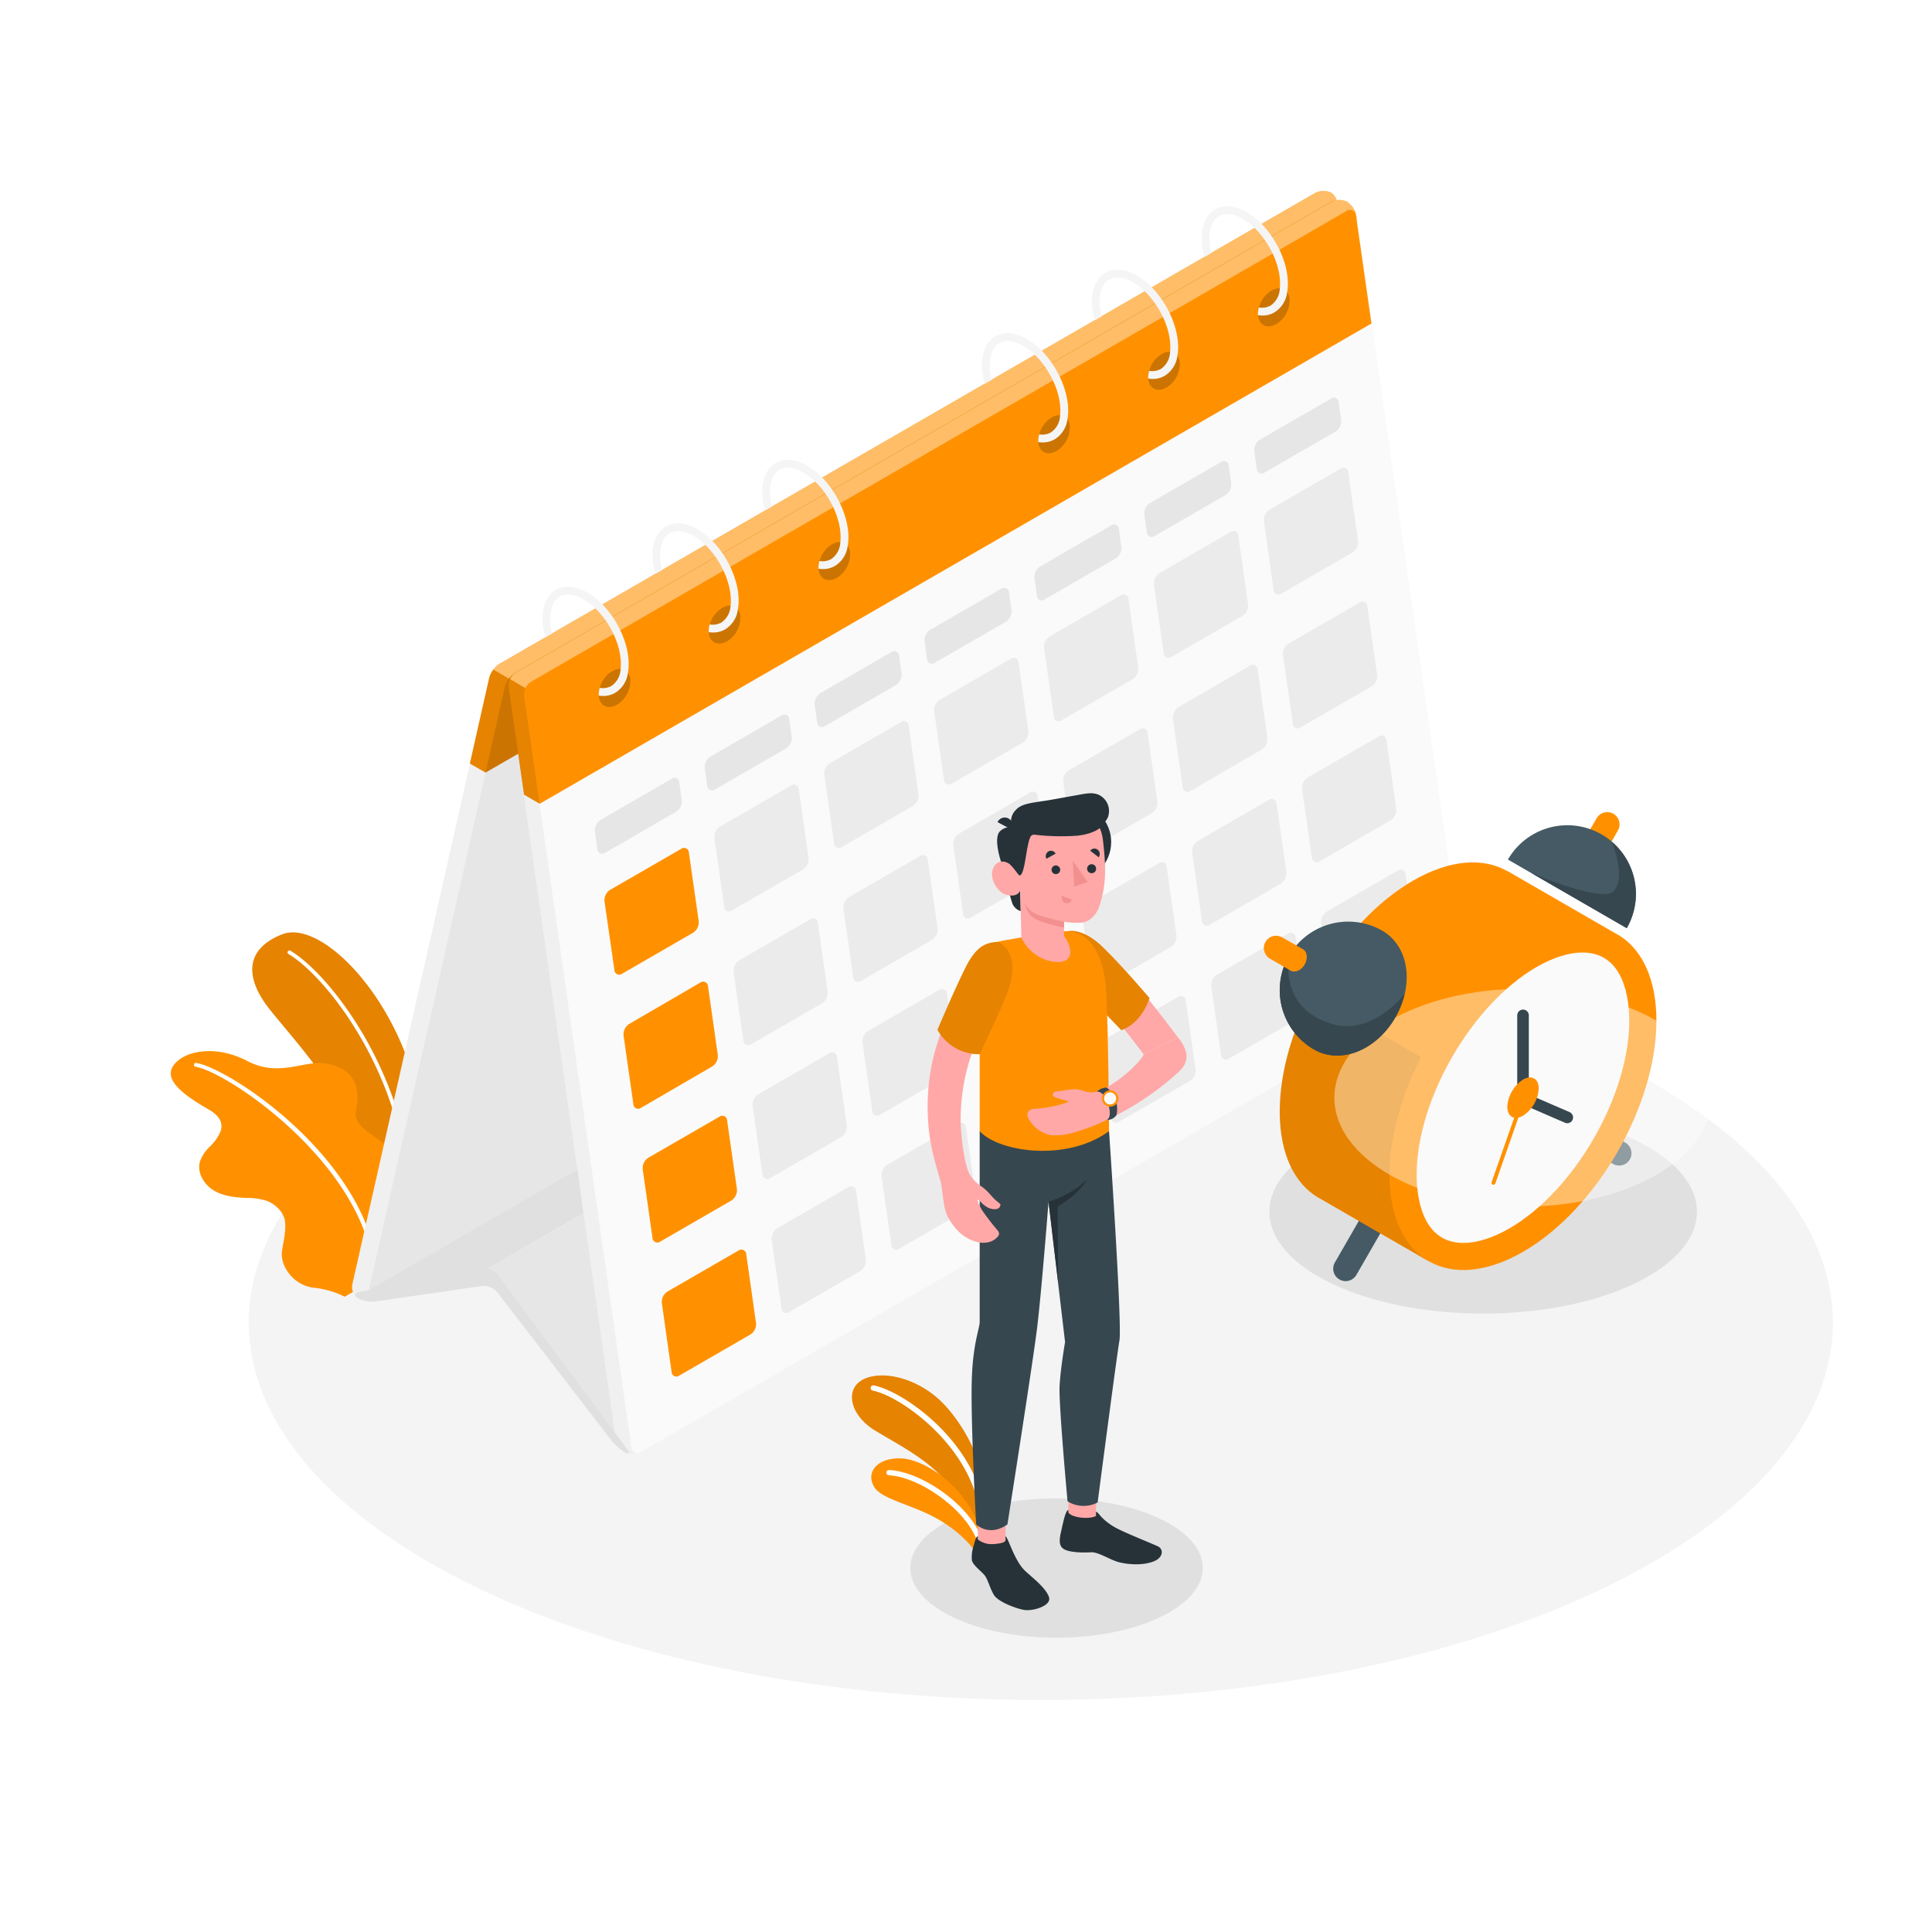 <svg class="animated" id="freepik_stories-calendar" xmlns="http://www.w3.org/2000/svg" viewBox="0 0 500 500" version="1.1" xmlns:xlink="http://www.w3.org/1999/xlink" xmlns:svgjs="http://svgjs.com/svgjs"><style>svg#freepik_stories-calendar:not(.animated) .animable {opacity: 0;}svg#freepik_stories-calendar.animated #freepik--Calendar--inject-2 {animation: 3s Infinite  linear shake;animation-delay: 0s;}            @keyframes shake {                10%, 90% {                    transform: translate3d(-1px, 0, 0);                  }                  20%, 80% {                    transform: translate3d(2px, 0, 0);                  }                  30%, 50%, 70% {                    transform: translate3d(-4px, 0, 0);                  }                  40%, 60% {                    transform: translate3d(4px, 0, 0);                  }            }        </style><g id="freepik--Floor--inject-2" class="animable" style="transform-origin: 269.36px 342.242px;"><g id="freepik--SUELO--inject-2"><path d="M124.4,411.34c80.06,38.15,209.86,38.15,289.92,0s80.05-100,0-138.18-209.86-38.16-289.92,0S44.35,373.18,124.4,411.34Z" style="fill: rgb(235, 235, 235); opacity: 0.5; transform-origin: 269.36px 342.242px;" class="animable" id="elrkhmwfwz0w"></path></g></g><g id="freepik--Shadows--inject-2" class="animable" style="transform-origin: 337.367px 355.524px;"><ellipse id="freepik--Shadow--inject-2" cx="383.84" cy="313.58" rx="55.32" ry="26.37" style="fill: rgb(224, 224, 224); transform-origin: 383.84px 313.58px;" class="animable"></ellipse><path id="freepik--shadow--inject-2" d="M300.18,418.55c-14.78,7.05-38.74,7.05-53.52,0s-14.78-18.46,0-25.51,38.74-7,53.52,0S315,411.51,300.18,418.55Z" style="fill: rgb(224, 224, 224); transform-origin: 273.427px 405.804px;" class="animable"></path></g><g id="freepik--Plants--inject-2" class="animable" style="transform-origin: 149.571px 322.502px;"><g id="freepik--plants--inject-2" class="animable" style="transform-origin: 149.571px 322.502px;"><path d="M101.4,328.59l8.13-4.69s4.29-19.13-2.1-43.43S82.61,238,73,241.81s-9.36,11-4.06,18.29c4.4,6,18.67,20.6,25.53,37.42A92.57,92.57,0,0,1,101.4,328.59Z" style="fill: #FF9101; transform-origin: 88.113px 284.947px;" id="elys4cnwlts9s" class="animable"></path><g id="elpymaos725k"><path d="M101.4,328.59l8.13-4.69s4.29-19.13-2.1-43.43S82.61,238,73,241.81s-9.36,11-4.06,18.29c4.4,6,18.67,20.6,25.53,37.42A92.57,92.57,0,0,1,101.4,328.59Z" style="opacity: 0.1; transform-origin: 88.113px 284.947px;" class="animable" id="elquclvqqgfr"></path></g><path d="M105.73,326.59h-.07a.5.5,0,0,1-.42-.56c5.55-40-19.24-72.34-30.52-79.09a.5.5,0,1,1,.51-.85c11.45,6.84,36.62,39.61,31,80.08A.51.51,0,0,1,105.73,326.59Z" style="fill: rgb(255, 255, 255); transform-origin: 90.728px 286.286px;" id="elbfjl6top7ow" class="animable"></path><path d="M101.4,328.59l-12.18,7a23.22,23.22,0,0,0-8.13-2.34c-5.18-.65-8.63-5.65-8.12-9.38.34-2.52,1.15-5.39.76-7.94-.34-2.28-2.55-4.33-4.61-5.13a17,17,0,0,0-5.42-.77c-2.93-.14-6-.47-8.47-2s-4.29-4.59-3.49-7.42a10,10,0,0,1,2.55-3.85A12.26,12.26,0,0,0,57,293c1.08-2.82-.83-4.62-3.1-5.93-8-4.6-11.6-8.23-8.72-11.71s10.79-5,18.9-.74,14.84-.31,20.19.59c8.38,1.4,8.87,7.32,7.83,12.46S101.43,295,104,301.17C105.93,305.65,107.51,320.37,101.4,328.59Z" style="fill: #FF9101; transform-origin: 74.962px 303.809px;" id="elervhr9awqr7" class="animable"></path><path d="M97.34,331.43a.5.5,0,0,1-.5-.48c-1-28.55-37.59-53.45-46.22-54.88a.5.5,0,0,1-.42-.57.51.51,0,0,1,.58-.41c9.09,1.5,46.05,26.21,47.06,55.82a.5.5,0,0,1-.48.52Z" style="fill: rgb(255, 255, 255); transform-origin: 74.017px 303.257px;" id="ellk8e61kg909" class="animable"></path><path d="M254.26,383c-.4-5-4.26-13.54-10-19.62s-14.86-9-20.5-6.56c-5.25,2.28-4.09,9.32,2.84,13.49s17.25,9.27,20.79,17.16l6.84,9.47Z" style="fill: #FF9101; transform-origin: 237.375px 376.449px;" id="el0c727sto7wa" class="animable"></path><g id="eldds46pa1i8"><path d="M254.26,383c-.4-5-4.26-13.54-10-19.62s-14.86-9-20.5-6.56c-5.25,2.28-4.09,9.32,2.84,13.49s17.25,9.27,20.79,17.16l6.84,9.47Z" style="opacity: 0.1; transform-origin: 237.375px 376.449px;" class="animable" id="elw1tjahz01p"></path></g><path d="M254.26,392.16h.1a.68.68,0,0,0,.58-.77c-2.49-18.53-21.32-31.42-28.81-32.84a.68.68,0,0,0-.8.54.68.68,0,0,0,.54.8c7,1.33,25.34,14.08,27.71,31.68A.69.69,0,0,0,254.26,392.16Z" style="fill: rgb(255, 255, 255); transform-origin: 240.132px 375.349px;" id="ell2mtvggkm9" class="animable"></path><path d="M253.52,403.7c-1-2.75-4.84-7.12-10.71-10.5-6.49-3.75-14.42-5.08-16.48-8.23-2.47-3.8.57-7.81,6.94-7.54s18.18,8,21,20.83Z" style="fill: #FF9101; transform-origin: 239.872px 390.559px;" id="elis4ldkmen" class="animable"></path><path d="M254,401h.13a.68.68,0,0,0,.54-.81c-1.89-9.5-15.66-19.34-24.56-19.75a.72.72,0,0,0-.72.65.7.7,0,0,0,.66.72c8.26.38,21.53,9.85,23.28,18.65A.68.68,0,0,0,254,401Z" style="fill: rgb(255, 255, 255); transform-origin: 242.037px 390.72px;" id="elx2y4fsltci" class="animable"></path></g></g><g id="freepik--Calendar--inject-2" class="animable animator-active" style="transform-origin: 234.903px 212.859px;"><g id="freepik--calendar--inject-2" class="animable" style="transform-origin: 234.903px 212.859px;"><path d="M92.66,336a3.5,3.5,0,0,1-1.48-3.61l35.46-156.94a6.51,6.51,0,0,1,2.71-3.69l211-121.8a4.64,4.64,0,0,1,4.2-.07A3.5,3.5,0,0,1,346,53.48L310.53,210.42a6.49,6.49,0,0,1-2.72,3.69L96.86,335.91A4.64,4.64,0,0,1,92.66,336Z" style="fill: rgb(240, 240, 240); transform-origin: 218.59px 192.94px;" id="el06ig7g9drz84" class="animable"></path><path d="M130.7,177.77l-35.46,157c-.3,1.34.42,1.88,1.62,1.19l211-121.8a6.49,6.49,0,0,0,2.72-3.69L346,53.48c.3-1.35-.42-1.88-1.62-1.19l-211,121.8A6.52,6.52,0,0,0,130.7,177.77Z" style="fill: rgb(230, 230, 230); transform-origin: 220.62px 194.124px;" id="ello0g1y2dxvh" class="animable"></path><path d="M348.57,52.21a4.64,4.64,0,0,0-4.2.08l-211,121.8a4,4,0,0,0-1.81,3.72L159.33,372.2a5.63,5.63,0,0,0,2.39,3.65,4.59,4.59,0,0,0,4.19-.08L376.87,254a4,4,0,0,0,1.81-3.73L351,55.86A5.62,5.62,0,0,0,348.57,52.21Z" style="fill: rgb(240, 240, 240); transform-origin: 255.12px 214.032px;" id="eln15k1jaabyk" class="animable"></path><path d="M135.66,180.16l27.73,194.39a1.57,1.57,0,0,0,2.52,1.22L376.87,254a4,4,0,0,0,1.81-3.73L351,55.86a1.57,1.57,0,0,0-2.52-1.23L137.48,176.43A4,4,0,0,0,135.66,180.16Z" style="fill: rgb(250, 250, 250); transform-origin: 257.17px 215.2px;" id="elm6d9bql37p" class="animable"></path><path d="M95.43,333.89l54-31.19L151,314l-24.76,14.3s-6.6,2.34-9.22,3S95.43,333.89,95.43,333.89Z" style="fill: rgb(224, 224, 224); transform-origin: 123.215px 318.295px;" id="elt97g36w8stc" class="animable"></path><polygon points="151.03 314.01 159.13 370.81 126.27 328.31 151.03 314.01" style="fill: rgb(230, 230, 230); transform-origin: 142.7px 342.41px;" id="elr0to45fdq19" class="animable"></polygon><path d="M158.16,372.7l-29.45-38.25a4.72,4.72,0,0,0-4-1.63l-27.54,4a8.11,8.11,0,0,1-4.51-.82c-1.12-.64-.93-1.38.42-1.64l31.65-6.09a4.35,4.35,0,0,1,4,1.53L162.26,375c.82,1.11.58,1.48-.54.83A14.53,14.53,0,0,1,158.16,372.7Z" style="fill: rgb(224, 224, 224); transform-origin: 127.338px 352.186px;" id="el886wzhijrqs" class="animable"></path><path d="M346.05,52.71a3.43,3.43,0,0,0-1.54-2.84,4.68,4.68,0,0,0-4.2.08l-211,121.8a5.94,5.94,0,0,0-1.65,1.54,6.1,6.1,0,0,0-1.07,2.15l-5,22.17,4.06,2.33L341,75.64l5-22.16a3.6,3.6,0,0,0,.06-.77Z" style="fill: #FF9101; transform-origin: 233.826px 124.676px;" id="elj0pj5nu84ai" class="animable"></path><g id="elquz2nm1m1x"><path d="M346,53.48c.3-1.35-.42-1.88-1.62-1.19l-211,121.8a6.52,6.52,0,0,0-2.71,3.68l-5,22.17L341,75.64Z" style="opacity: 0.2; transform-origin: 235.869px 125.964px;" class="animable" id="eleugav6aq45i"></path></g><g id="elwqwu0ft3648"><path d="M131.76,175.63a5.86,5.86,0,0,0-1.06,2.14l-5,22.17-4.06-2.34,5-22.17a6.1,6.1,0,0,1,1.07-2.15Z" style="opacity: 0.1; transform-origin: 126.7px 186.61px;" class="animable" id="elm7sy44p68y8"></path></g><g id="elgt5w0d1np4g"><path d="M346.05,52.7c-.1-.75-.75-1-1.68-.41l-211,121.79a5.71,5.71,0,0,0-1.65,1.55l-4.06-2.35a5.94,5.94,0,0,1,1.65-1.54l211-121.8a4.68,4.68,0,0,1,4.2-.08A3.43,3.43,0,0,1,346.05,52.7Z" style="fill: rgb(255, 255, 255); opacity: 0.4; transform-origin: 236.855px 112.516px;" class="animable" id="elvhx9x8r53dg"></path></g><path d="M351.21,57.72h0L351,55.86a2.61,2.61,0,0,0-.06-.27.25.25,0,0,0,0-.08h0a5.67,5.67,0,0,0-2.31-3.3,4.64,4.64,0,0,0-4.2.08l-211,121.8a3.75,3.75,0,0,0-1.45,1.66h0a3.76,3.76,0,0,0-.36,2.06l4,27.85,4.06,2.35L354.93,83.72Z" style="fill: #FF9101; transform-origin: 243.264px 129.878px;" id="el9xdpyprrdlc" class="animable"></path><g id="el3ue8q9voktf"><path d="M139.64,208l-4.06-2.35-4-27.85a3.76,3.76,0,0,1,.36-2.06l4.07,2.34a3.69,3.69,0,0,0-.37,2.06Z" style="opacity: 0.1; transform-origin: 135.599px 191.87px;" class="animable" id="elygwj7gla26"></path></g><g id="elf1i3z1py1so"><path d="M350.88,55.51a1.54,1.54,0,0,0-2.44-.88l-211,121.8a3.69,3.69,0,0,0-1.45,1.66L132,175.75a3.83,3.83,0,0,1,1.45-1.67l211-121.79a4.64,4.64,0,0,1,4.2-.08A5.63,5.63,0,0,1,350.88,55.51Z" style="fill: rgb(255, 255, 255); opacity: 0.4; transform-origin: 241.44px 114.918px;" class="animable" id="elr3w6vi8dwp"></path></g><path d="M195.65,342.34l-2.52-17.71a1.26,1.26,0,0,0-2-1l-18.39,10.62a3.18,3.18,0,0,0-1.45,3L173.8,355a1.25,1.25,0,0,0,2,1l18.39-10.62A3.17,3.17,0,0,0,195.65,342.34Z" style="fill: #FF9101; transform-origin: 183.472px 339.82px;" id="elvyj8om1nbg" class="animable"></path><path d="M224.09,325.94l-2.53-17.7a1.25,1.25,0,0,0-2-1l-18.39,10.61a3.19,3.19,0,0,0-1.45,3l2.53,17.71a1.25,1.25,0,0,0,2,1l18.39-10.62A3.17,3.17,0,0,0,224.09,325.94Z" style="fill: rgb(235, 235, 235); transform-origin: 211.906px 323.4px;" id="elkk2jsy5gk9p" class="animable"></path><path d="M252.53,309.54,250,291.84a1.25,1.25,0,0,0-2-1L229.6,301.47a3.19,3.19,0,0,0-1.45,3l2.53,17.71a1.25,1.25,0,0,0,2,1l18.39-10.62A3.17,3.17,0,0,0,252.53,309.54Z" style="fill: rgb(235, 235, 235); transform-origin: 240.341px 307.01px;" id="elnklr733ofj8" class="animable"></path><path d="M281,293.15l-2.53-17.71a1.25,1.25,0,0,0-2-1L258,285.08a3.17,3.17,0,0,0-1.45,3l2.53,17.7a1.25,1.25,0,0,0,2,1l18.39-10.61A3.19,3.19,0,0,0,281,293.15Z" style="fill: rgb(235, 235, 235); transform-origin: 268.773px 290.61px;" id="elzal17lormsn" class="animable"></path><path d="M309.41,276.75,306.88,259a1.25,1.25,0,0,0-2-1l-18.39,10.62a3.17,3.17,0,0,0-1.45,3l2.53,17.7a1.25,1.25,0,0,0,2,1L308,279.73A3.19,3.19,0,0,0,309.41,276.75Z" style="fill: rgb(235, 235, 235); transform-origin: 297.225px 274.16px;" id="el0a63xu12tm6j" class="animable"></path><path d="M337.85,260.35l-2.53-17.71a1.25,1.25,0,0,0-2-1l-18.39,10.62a3.17,3.17,0,0,0-1.45,3L316,273a1.25,1.25,0,0,0,2,1l18.39-10.62A3.18,3.18,0,0,0,337.85,260.35Z" style="fill: rgb(235, 235, 235); transform-origin: 325.666px 257.82px;" id="elkqvl0ke4rsr" class="animable"></path><path d="M366.29,244l-2.53-17.71a1.25,1.25,0,0,0-2-1l-18.39,10.62a3.18,3.18,0,0,0-1.45,3l2.52,17.71a1.26,1.26,0,0,0,2,1l18.39-10.62A3.18,3.18,0,0,0,366.29,244Z" style="fill: rgb(235, 235, 235); transform-origin: 354.105px 241.45px;" id="ele5hnbswkkc" class="animable"></path><path d="M190.71,307.69,188.18,290a1.26,1.26,0,0,0-2-1l-18.39,10.62a3.18,3.18,0,0,0-1.45,3l2.52,17.71a1.26,1.26,0,0,0,2,1l18.39-10.62A3.22,3.22,0,0,0,190.71,307.69Z" style="fill: #FF9101; transform-origin: 178.525px 305.165px;" id="elaq4djuh1vsj" class="animable"></path><path d="M219.15,291.29l-2.53-17.71a1.26,1.26,0,0,0-2-1l-18.39,10.62a3.18,3.18,0,0,0-1.45,3l2.52,17.71a1.26,1.26,0,0,0,2,1l18.39-10.62A3.22,3.22,0,0,0,219.15,291.29Z" style="fill: rgb(235, 235, 235); transform-origin: 206.964px 288.745px;" id="el5vtyfwspkvl" class="animable"></path><path d="M247.59,274.89l-2.53-17.71a1.26,1.26,0,0,0-2-1l-18.39,10.62a3.18,3.18,0,0,0-1.45,3l2.52,17.71a1.26,1.26,0,0,0,2,1l18.39-10.62A3.22,3.22,0,0,0,247.59,274.89Z" style="fill: rgb(235, 235, 235); transform-origin: 235.404px 272.345px;" id="elbowfhh56afi" class="animable"></path><path d="M276,258.49l-2.53-17.71a1.26,1.26,0,0,0-2-1L253.1,250.42a3.19,3.19,0,0,0-1.45,3l2.52,17.71a1.26,1.26,0,0,0,2,1l18.39-10.62A3.21,3.21,0,0,0,276,258.49Z" style="fill: rgb(235, 235, 235); transform-origin: 263.826px 255.955px;" id="el1n9d3zgj9op" class="animable"></path><path d="M304.47,242.09l-2.53-17.7a1.25,1.25,0,0,0-2-1L281.54,234a3.19,3.19,0,0,0-1.45,3l2.52,17.71a1.26,1.26,0,0,0,2,1L303,245.07A3.21,3.21,0,0,0,304.47,242.09Z" style="fill: rgb(235, 235, 235); transform-origin: 292.278px 239.545px;" id="el07t2hcot60dq" class="animable"></path><path d="M332.91,225.69,330.38,208a1.25,1.25,0,0,0-2-1L310,217.63a3.17,3.17,0,0,0-1.45,3l2.52,17.7a1.26,1.26,0,0,0,2,1l18.39-10.62A3.21,3.21,0,0,0,332.91,225.69Z" style="fill: rgb(235, 235, 235); transform-origin: 320.73px 223.16px;" id="elfrv1yfcz4oe" class="animable"></path><path d="M361.35,209.3l-2.53-17.71a1.25,1.25,0,0,0-2-1l-18.4,10.62a3.18,3.18,0,0,0-1.44,3l2.52,17.7a1.26,1.26,0,0,0,2,1l18.39-10.61A3.23,3.23,0,0,0,361.35,209.3Z" style="fill: rgb(235, 235, 235); transform-origin: 349.163px 206.745px;" id="elevtx9bfgd8" class="animable"></path><path d="M185.76,273l-2.52-17.71a1.26,1.26,0,0,0-2-1L162.83,265a3.21,3.21,0,0,0-1.45,3l2.53,17.7a1.25,1.25,0,0,0,2,1L184.31,276A3.19,3.19,0,0,0,185.76,273Z" style="fill: #FF9101; transform-origin: 173.571px 270.5px;" id="elci9ptmt8ohj" class="animable"></path><path d="M214.2,256.64l-2.52-17.71a1.26,1.26,0,0,0-2-1l-18.39,10.62a3.21,3.21,0,0,0-1.45,3l2.53,17.71a1.26,1.26,0,0,0,2,1l18.39-10.62A3.18,3.18,0,0,0,214.2,256.64Z" style="fill: rgb(235, 235, 235); transform-origin: 202.021px 254.095px;" id="ellhfjvosi91k" class="animable"></path><path d="M242.64,240.24l-2.52-17.71a1.26,1.26,0,0,0-2-1l-18.39,10.62a3.22,3.22,0,0,0-1.45,3l2.53,17.71a1.26,1.26,0,0,0,2,1l18.39-10.62A3.18,3.18,0,0,0,242.64,240.24Z" style="fill: rgb(235, 235, 235); transform-origin: 230.461px 237.695px;" id="el0pxo9itqn5j9" class="animable"></path><path d="M271.08,223.84l-2.52-17.71a1.26,1.26,0,0,0-2-1l-18.39,10.62a3.22,3.22,0,0,0-1.45,3l2.53,17.71a1.26,1.26,0,0,0,2,1l18.39-10.62A3.18,3.18,0,0,0,271.08,223.84Z" style="fill: rgb(235, 235, 235); transform-origin: 258.901px 221.295px;" id="elha52s5b4kuc" class="animable"></path><path d="M299.52,207.44,297,189.73a1.26,1.26,0,0,0-2-1l-18.39,10.62a3.22,3.22,0,0,0-1.45,3l2.53,17.71a1.26,1.26,0,0,0,2,1l18.39-10.62A3.18,3.18,0,0,0,299.52,207.44Z" style="fill: rgb(235, 235, 235); transform-origin: 287.341px 204.895px;" id="eld3n4n1ybdsb" class="animable"></path><path d="M328,191l-2.52-17.71a1.26,1.26,0,0,0-2-1L305,183a3.22,3.22,0,0,0-1.45,3l2.53,17.71a1.26,1.26,0,0,0,2,1L326.51,194A3.17,3.17,0,0,0,328,191Z" style="fill: rgb(235, 235, 235); transform-origin: 315.775px 188.5px;" id="elutvuqx4yree" class="animable"></path><path d="M356.4,174.64l-2.52-17.7a1.26,1.26,0,0,0-2-1l-18.39,10.61a3.21,3.21,0,0,0-1.45,3l2.53,17.71a1.26,1.26,0,0,0,2,1L355,177.62A3.17,3.17,0,0,0,356.4,174.64Z" style="fill: rgb(235, 235, 235); transform-origin: 344.222px 172.1px;" id="elak2pbrgcijv" class="animable"></path><path d="M180.82,238.38l-2.53-17.7a1.25,1.25,0,0,0-2-1l-18.39,10.61a3.19,3.19,0,0,0-1.45,3L159,251a1.25,1.25,0,0,0,2,1l18.39-10.62A3.17,3.17,0,0,0,180.82,238.38Z" style="fill: #FF9101; transform-origin: 168.636px 235.84px;" id="elngeapzymfws" class="animable"></path><path d="M209.26,222l-2.53-17.7a1.25,1.25,0,0,0-2-1l-18.39,10.62a3.17,3.17,0,0,0-1.45,3l2.53,17.7a1.25,1.25,0,0,0,2,1L207.81,225A3.17,3.17,0,0,0,209.26,222Z" style="fill: rgb(235, 235, 235); transform-origin: 197.075px 219.46px;" id="elzkom0wh3d7f" class="animable"></path><path d="M237.7,205.59l-2.53-17.71a1.25,1.25,0,0,0-2-1l-18.39,10.62a3.17,3.17,0,0,0-1.45,3l2.53,17.7a1.25,1.25,0,0,0,2,1l18.39-10.61A3.19,3.19,0,0,0,237.7,205.59Z" style="fill: rgb(235, 235, 235); transform-origin: 225.514px 203.04px;" id="elkwr1a1d2wv" class="animable"></path><path d="M266.14,189.19l-2.53-17.71a1.25,1.25,0,0,0-2-1l-18.39,10.62a3.17,3.17,0,0,0-1.45,3l2.52,17.71a1.26,1.26,0,0,0,2,1l18.39-10.62A3.19,3.19,0,0,0,266.14,189.19Z" style="fill: rgb(235, 235, 235); transform-origin: 253.954px 186.64px;" id="el3336vo0q0o9" class="animable"></path><path d="M294.58,172.79l-2.53-17.71a1.25,1.25,0,0,0-2-1l-18.39,10.62a3.17,3.17,0,0,0-1.45,3l2.52,17.71a1.26,1.26,0,0,0,2,1l18.39-10.62A3.18,3.18,0,0,0,294.58,172.79Z" style="fill: rgb(235, 235, 235); transform-origin: 282.394px 170.24px;" id="ellpoi852fnfn" class="animable"></path><path d="M323,156.39l-2.53-17.71a1.25,1.25,0,0,0-2-1l-18.39,10.62a3.18,3.18,0,0,0-1.45,3L301.16,169a1.26,1.26,0,0,0,2,1l18.39-10.62A3.18,3.18,0,0,0,323,156.39Z" style="fill: rgb(235, 235, 235); transform-origin: 310.815px 153.835px;" id="el2pth3ukr3is" class="animable"></path><path d="M351.46,140l-2.53-17.71a1.25,1.25,0,0,0-2-1l-18.39,10.62a3.18,3.18,0,0,0-1.45,3l2.52,17.71a1.26,1.26,0,0,0,2,1L350,143A3.18,3.18,0,0,0,351.46,140Z" style="fill: rgb(235, 235, 235); transform-origin: 339.275px 137.45px;" id="elcrmd7gfysli" class="animable"></path><path d="M176.45,207.08l-.64-4.52a1.25,1.25,0,0,0-2-1L155.41,212.2a3.18,3.18,0,0,0-1.45,3l.63,4.52a1.26,1.26,0,0,0,2,1L175,210.06A3.21,3.21,0,0,0,176.45,207.08Z" style="fill: rgb(230, 230, 230); transform-origin: 165.203px 211.135px;" id="elq7zyuznqha" class="animable"></path><path d="M204.89,190.68l-.64-4.52a1.25,1.25,0,0,0-2-1L183.85,195.8a3.18,3.18,0,0,0-1.45,3l.63,4.52a1.26,1.26,0,0,0,2,1l18.4-10.62A3.21,3.21,0,0,0,204.89,190.68Z" style="fill: rgb(230, 230, 230); transform-origin: 193.645px 194.735px;" id="el43vicnm38sl" class="animable"></path><path d="M233.33,174.28l-.64-4.52a1.26,1.26,0,0,0-2-1L212.29,179.4a3.18,3.18,0,0,0-1.45,3l.63,4.52a1.25,1.25,0,0,0,2,1l18.4-10.62A3.21,3.21,0,0,0,233.33,174.28Z" style="fill: rgb(230, 230, 230); transform-origin: 222.085px 178.345px;" id="el6czh4j7t3f3" class="animable"></path><path d="M261.77,157.89l-.64-4.53a1.26,1.26,0,0,0-2-1L240.73,163a3.18,3.18,0,0,0-1.45,3l.63,4.52a1.25,1.25,0,0,0,2,1l18.4-10.61A3.23,3.23,0,0,0,261.77,157.89Z" style="fill: rgb(230, 230, 230); transform-origin: 250.524px 161.945px;" id="elww471okplbk" class="animable"></path><path d="M290.21,141.49l-.64-4.53a1.26,1.26,0,0,0-2-1L269.17,146.6a3.19,3.19,0,0,0-1.45,3l.63,4.52a1.25,1.25,0,0,0,2,1l18.4-10.61A3.23,3.23,0,0,0,290.21,141.49Z" style="fill: rgb(230, 230, 230); transform-origin: 278.965px 145.545px;" id="eldv8wakigk2b" class="animable"></path><path d="M318.65,125.09l-.64-4.52a1.25,1.25,0,0,0-2-1L297.61,130.2a3.19,3.19,0,0,0-1.45,3l.63,4.53a1.26,1.26,0,0,0,2,1l18.4-10.62A3.22,3.22,0,0,0,318.65,125.09Z" style="fill: rgb(230, 230, 230); transform-origin: 307.405px 129.145px;" id="eldd8m7gjt18p" class="animable"></path><path d="M347.08,108.69l-.63-4.52a1.25,1.25,0,0,0-2-1l-18.39,10.62a3.17,3.17,0,0,0-1.45,3l.63,4.52a1.26,1.26,0,0,0,2,1l18.4-10.62A3.19,3.19,0,0,0,347.08,108.69Z" style="fill: rgb(230, 230, 230); transform-origin: 335.845px 112.735px;" id="eleh6swowvxzh" class="animable"></path><g id="el1fjv713ckbr"><path d="M155,180.38a7.26,7.26,0,0,1,3.44-6.68c2.24-1.29,4.33-.4,4.68,2a7.23,7.23,0,0,1-3.45,6.68C157.44,183.67,155.35,182.78,155,180.38Z" style="opacity: 0.2; transform-origin: 159.06px 178.04px;" class="animable" id="elmswjno500fs"></path></g><g id="elz068ch6i6g"><path d="M183.47,164a7.24,7.24,0,0,1,3.44-6.68c2.24-1.3,4.33-.41,4.68,2a7.22,7.22,0,0,1-3.45,6.67C185.9,167.24,183.81,166.35,183.47,164Z" style="opacity: 0.2; transform-origin: 187.53px 161.639px;" class="animable" id="elsclvl2gfxyr"></path></g><g id="el40saf971dmy"><path d="M211.88,147.55a7.24,7.24,0,0,1,3.44-6.68c2.24-1.3,4.34-.41,4.68,2a7.23,7.23,0,0,1-3.44,6.67C214.32,150.83,212.22,149.94,211.88,147.55Z" style="opacity: 0.2; transform-origin: 215.94px 145.202px;" class="animable" id="el6d7gaktuood"></path></g><g id="elpbr8lq04ics"><path d="M268.74,114.72a7.24,7.24,0,0,1,3.44-6.68c2.24-1.29,4.33-.4,4.67,2a7.2,7.2,0,0,1-3.44,6.68C271.17,118,269.08,117.12,268.74,114.72Z" style="opacity: 0.2; transform-origin: 272.796px 112.378px;" class="animable" id="elhvbd2oi0j"></path></g><g id="el6xco7dq4do5"><path d="M297.2,98.3a7.22,7.22,0,0,1,3.44-6.68c2.24-1.3,4.33-.41,4.68,2a7.23,7.23,0,0,1-3.45,6.68C299.63,101.58,297.54,100.69,297.2,98.3Z" style="opacity: 0.2; transform-origin: 301.26px 95.954px;" class="animable" id="elr4m9v6a2js"></path></g><g id="el0s551cxg3cxi"><path d="M325.61,81.89a7.24,7.24,0,0,1,3.44-6.68c2.24-1.3,4.34-.41,4.68,2a7.23,7.23,0,0,1-3.44,6.67C328,85.17,326,84.28,325.61,81.89Z" style="opacity: 0.2; transform-origin: 329.67px 79.542px;" class="animable" id="elrow7oojorr"></path></g><path d="M152.06,153.36c-3-1.75-5.94-2-8.18-.71s-3.48,3.93-3.48,7.44a18.15,18.15,0,0,0,.72,4.85l1.78-1a16.12,16.12,0,0,1-.5-3.83c0-2.76.88-4.79,2.48-5.71a4.26,4.26,0,0,1,2.15-.54,8.3,8.3,0,0,1,4,1.25c5.32,3.08,9.65,10.58,9.65,16.72a10.91,10.91,0,0,1-.07,1.31,5.52,5.52,0,0,1-2.4,4.4,4.6,4.6,0,0,1-3,.48,5.68,5.68,0,0,0-.25,2,7.27,7.27,0,0,0,1.13.09,6.13,6.13,0,0,0,3.14-.82,7.09,7.09,0,0,0,3.27-5.14,13,13,0,0,0,.2-2.3C162.71,165,157.93,156.75,152.06,153.36Z" style="fill: rgb(245, 245, 245); transform-origin: 151.55px 165.974px;" id="elf7ohtuzhuv" class="animable"></path><path d="M180.52,136.94c-3-1.75-5.94-2-8.18-.71s-3.48,3.93-3.48,7.44a18.15,18.15,0,0,0,.72,4.85l1.78-1a16.12,16.12,0,0,1-.5-3.83c0-2.76.88-4.79,2.48-5.71a4.26,4.26,0,0,1,2.15-.54,8.3,8.3,0,0,1,4,1.25c5.32,3.08,9.65,10.58,9.65,16.72a10.91,10.91,0,0,1-.07,1.31,5.52,5.52,0,0,1-2.4,4.4,4.6,4.6,0,0,1-3,.48,5.68,5.68,0,0,0-.25,2,7.27,7.27,0,0,0,1.13.09,6.13,6.13,0,0,0,3.14-.82,7.09,7.09,0,0,0,3.27-5.14,13,13,0,0,0,.2-2.3C191.17,148.61,186.39,140.33,180.52,136.94Z" style="fill: rgb(245, 245, 245); transform-origin: 180.01px 149.554px;" id="el3o4cm5ardko" class="animable"></path><path d="M208.93,120.53c-3-1.75-5.94-2-8.18-.71s-3.48,3.93-3.48,7.44a18.15,18.15,0,0,0,.72,4.85l1.78-1a16.12,16.12,0,0,1-.5-3.83c0-2.76.88-4.79,2.48-5.71a4.26,4.26,0,0,1,2.15-.54,8.3,8.3,0,0,1,4,1.25c5.32,3.08,9.65,10.58,9.65,16.72a10.91,10.91,0,0,1-.07,1.31,5.52,5.52,0,0,1-2.4,4.4,4.6,4.6,0,0,1-3,.48,5.68,5.68,0,0,0-.25,2,7.27,7.27,0,0,0,1.13.09,6.13,6.13,0,0,0,3.14-.82,7.09,7.09,0,0,0,3.27-5.14,13,13,0,0,0,.2-2.3C219.58,132.2,214.8,123.92,208.93,120.53Z" style="fill: rgb(245, 245, 245); transform-origin: 208.42px 133.144px;" id="el59xnp5ioc0q" class="animable"></path><path d="M265.8,87.75c-3-1.75-5.94-2-8.18-.71s-3.48,3.93-3.48,7.44a18.15,18.15,0,0,0,.72,4.85l1.78-1a16.12,16.12,0,0,1-.5-3.83c0-2.76.88-4.79,2.48-5.71a4.26,4.26,0,0,1,2.15-.54,8.3,8.3,0,0,1,4,1.25c5.32,3.08,9.65,10.58,9.65,16.72a10.91,10.91,0,0,1-.07,1.31,5.52,5.52,0,0,1-2.4,4.4,4.6,4.6,0,0,1-3,.48,5.68,5.68,0,0,0-.25,2,7.27,7.27,0,0,0,1.13.09,6.13,6.13,0,0,0,3.14-.82,7.09,7.09,0,0,0,3.27-5.14,13,13,0,0,0,.2-2.3C276.45,99.42,271.67,91.14,265.8,87.75Z" style="fill: rgb(245, 245, 245); transform-origin: 265.29px 100.364px;" id="elz4irjhven5g" class="animable"></path><path d="M294.26,71.32c-3-1.75-5.94-2-8.18-.71s-3.48,3.93-3.48,7.44a18.15,18.15,0,0,0,.72,4.85l1.78-1a16.12,16.12,0,0,1-.5-3.83c0-2.76.88-4.79,2.48-5.71a4.26,4.26,0,0,1,2.15-.54,8.3,8.3,0,0,1,4,1.25c5.32,3.08,9.65,10.58,9.65,16.72a10.91,10.91,0,0,1-.07,1.31,5.52,5.52,0,0,1-2.4,4.4,4.6,4.6,0,0,1-3,.48,5.68,5.68,0,0,0-.25,2,7.27,7.27,0,0,0,1.13.09,6.13,6.13,0,0,0,3.14-.82,7.09,7.09,0,0,0,3.27-5.14,13,13,0,0,0,.2-2.3C304.91,83,300.13,74.71,294.26,71.32Z" style="fill: rgb(245, 245, 245); transform-origin: 293.75px 83.933px;" id="el7e874udbhbk" class="animable"></path><path d="M322.67,54.91c-3-1.75-5.94-2-8.18-.71S311,58.13,311,61.64a18.15,18.15,0,0,0,.72,4.85l1.78-1a16.12,16.12,0,0,1-.5-3.83c0-2.76.88-4.79,2.48-5.71a4.26,4.26,0,0,1,2.15-.54,8.3,8.3,0,0,1,4,1.25c5.32,3.08,9.65,10.58,9.65,16.72a10.91,10.91,0,0,1-.07,1.31,5.52,5.52,0,0,1-2.4,4.4,4.6,4.6,0,0,1-3,.48,5.68,5.68,0,0,0-.25,2,7.27,7.27,0,0,0,1.13.09,6.13,6.13,0,0,0,3.14-.82,7.09,7.09,0,0,0,3.27-5.14,13,13,0,0,0,.2-2.3C333.32,66.58,328.54,58.3,322.67,54.91Z" style="fill: rgb(245, 245, 245); transform-origin: 322.15px 67.523px;" id="el2hjx9wyd696" class="animable"></path></g></g><g id="freepik--Device--inject-2" class="animable" style="transform-origin: 385.037px 275.325px;"><g id="freepik--Clock--inject-2" class="animable" style="transform-origin: 385.037px 275.325px;"><path d="M352.22,315l-6.72,11.67A3.18,3.18,0,0,0,351,330l6.76-11.74c.65-1.12-.05-2.75-1.57-3.63S352.87,313.91,352.22,315Z" style="fill: rgb(69, 90, 100); transform-origin: 351.52px 322.804px;" id="el2rdvx15lktm" class="animable"></path><path d="M405.7,294.45l11.67,6.72a3.18,3.18,0,1,0,3.26-5.46L408.89,289c-1.12-.65-2.75.05-3.63,1.57S404.58,293.8,405.7,294.45Z" style="fill: rgb(69, 90, 100); transform-origin: 413.467px 295.202px;" id="el7nhkqa0ozr5" class="animable"></path><path d="M418.63,241.84h0l-.06,0h0l-28.43-16.41h0l-.08,0h0c-6.24-3.55-14.84-3-24.33,2.46-19.07,11-34.53,37.79-34.53,59.81,0,11,3.85,18.69,10.06,22.31h0l.05,0h0l28.43,16.42h0l.07,0h0c6.24,3.57,14.85,3,24.35-2.45,19.06-11,34.52-37.79,34.52-59.8C428.68,253.18,424.84,245.46,418.63,241.84Z" style="fill: #FF9101; transform-origin: 379.94px 275.935px;" id="el8xo0lz7jt4t" class="animable"></path><g id="elk9wunjnegmf"><path d="M369.28,326.1l-28-16.14h0l-.06,0c-6.21-3.63-10.05-11.35-10.05-22.31,0-9.82,3.08-20.58,8.17-30.46l28.43,16.41c-5.1,9.88-8.17,20.64-8.17,30.46C359.62,314.76,363.3,322.38,369.28,326.1Z" style="opacity: 0.1; transform-origin: 350.225px 291.645px;" class="animable" id="elr95ij82u9oa"></path></g><g id="el0snrtr5vdma"><ellipse cx="394.16" cy="284.09" rx="48.83" ry="28.19" style="fill: rgb(255, 255, 255); opacity: 0.4; transform-origin: 394.16px 284.09px; transform: rotate(-60deg);" class="animable" id="el14vwz42made"></ellipse></g><path d="M378.73,321.67c-10.92,0-12.1-12.34-12.1-17.65,0-19.42,14.21-44,31-53.74,4.28-2.47,8.4-3.77,11.92-3.77,10.92,0,12.1,12.34,12.1,17.65,0,19.42-14.21,44-31,53.74-4.29,2.47-8.41,3.77-11.92,3.77Z" style="fill: rgb(250, 250, 250); transform-origin: 394.14px 284.09px;" id="els02z7h7251h" class="animable"></path><path d="M386.5,306.59a.45.45,0,0,1-.16,0,.51.51,0,0,1-.31-.64l7.65-21.85a.5.5,0,0,1,.95.33L387,306.25A.49.49,0,0,1,386.5,306.59Z" style="fill: #FF9101; transform-origin: 390.331px 295.18px;" id="eltqf1o9z8xm" class="animable"></path><path d="M405.62,290.69a1.39,1.39,0,0,1-.59-.12l-12.37-5.35V262.78a1.5,1.5,0,0,1,3,0v20.47l10.56,4.57a1.5,1.5,0,0,1-.6,2.87Z" style="fill: rgb(55, 71, 79); transform-origin: 399.885px 275.985px;" id="elvvowemohqcn" class="animable"></path><path d="M394.16,279.4c2.24-1.3,4.06-.25,4.06,2.34a9,9,0,0,1-4.06,7c-2.25,1.3-4.07.25-4.07-2.35A9,9,0,0,1,394.16,279.4Z" style="fill: #FF9101; transform-origin: 394.155px 284.07px;" id="elgqjnm3kximb" class="animable"></path><path d="M361.12,263.3c-4.9,8.47-14.13,12.31-21.07,8.3a17.73,17.73,0,0,1,17.75-30.7C364.72,245,366,254.82,361.12,263.3Z" style="fill: rgb(69, 90, 100); transform-origin: 347.623px 255.857px;" id="elddahobmadaf" class="animable"></path><path d="M340.05,271.6c6.94,4,16.17.17,21.07-8.3a22.54,22.54,0,0,0,2.41-6.08c-.28.37-8.44,10.77-18.58,7.84-10.32-3-12.26-10.93-11.37-17.69A17.73,17.73,0,0,0,340.05,271.6Z" style="fill: rgb(55, 71, 79); transform-origin: 347.363px 260.28px;" id="elk69yy7rkvtm" class="animable"></path><path d="M337.2,245.65l-5.26-3a3.18,3.18,0,1,0-3.26,5.46l5.32,3.08c1.13.65,2.76-.05,3.64-1.57S338.32,246.3,337.2,245.65Z" style="fill: #FF9101; transform-origin: 332.638px 246.803px;" id="el64dcx3lk2q9" class="animable"></path><path d="M415.66,220.28l3-5.25a3.18,3.18,0,1,0-5.46-3.26l-3.08,5.32c-.65,1.12,0,2.75,1.57,3.63S415,221.41,415.66,220.28Z" style="fill: #FF9101; transform-origin: 414.503px 215.724px;" id="el50t3sqypiqb" class="animable"></path><path d="M390.25,222.45A17.73,17.73,0,1,1,421,240.2Z" style="fill: rgb(69, 90, 100); transform-origin: 406.814px 226.886px;" id="eljz0mb9b5xkc" class="animable"></path><path d="M417.1,217.84c1,2.09,3.72,10.94,0,13.14s-20.9-5.1-20.9-5.1L421,240.2A17.74,17.74,0,0,0,417.1,217.84Z" style="fill: rgb(55, 71, 79); transform-origin: 409.779px 229.02px;" id="elz7zm4he9edl" class="animable"></path></g></g><g id="freepik--Character--inject-2" class="animable" style="transform-origin: 273.572px 311.004px;"><g id="freepik--character--inject-2" class="animable" style="transform-origin: 273.572px 311.004px;"><path d="M304.87,268.51c-17.7-23.79-23.52-26.44-26.85-27.25l5.84,16L296,272.83" style="fill: rgb(255, 168, 167); transform-origin: 291.445px 257.045px;" id="el72peyrr9u87" class="animable"></path><path d="M276.29,241s3.76-1.14,9.2,4.19,12,13.1,12,13.1-1.77,6.35-7.3,8.32l-8-8.32Z" style="fill: #FF9101; transform-origin: 286.89px 253.754px;" id="el63iwv3vianh" class="animable"></path><g id="elbnma10fne5k"><path d="M276.29,241s3.76-1.14,9.2,4.19,12,13.1,12,13.1-1.77,6.35-7.3,8.32l-8-8.32Z" style="opacity: 0.1; transform-origin: 286.89px 253.754px;" class="animable" id="elsueovh3bwsd"></path></g><g id="el9ofprmsfanq"><circle cx="277.41" cy="217.93" r="10.16" style="fill: rgb(38, 50, 56); transform-origin: 277.41px 217.93px; transform: rotate(-13.28deg);" class="animable" id="elw67kexzoraa"></circle></g><g id="elgitn5bmm57c"><rect x="253.07" y="389.87" width="7.16" height="12.25" style="fill: rgb(255, 168, 167); transform-origin: 256.65px 395.995px; transform: rotate(180deg);" class="animable" id="eljf2hz6x4uaq"></rect></g><polygon points="276.42 393.22 283.57 393.47 283.93 380.5 276.77 380.25 276.42 393.22" style="fill: rgb(255, 168, 167); transform-origin: 280.175px 386.86px;" id="el2eg3sdg0ghc" class="animable"></polygon><path d="M253.54,292.74v49.51c-.17,2-1.62,5.37-2,13.74-.48,10.27,1.09,38.53,1.09,38.53s3.35,3.33,8.09,0c0,0,6.35-40.34,7.64-50.51,1.12-8.88,3-33,3-33l4.28,36.33s-1.17,6.67-1.42,11.37,2.06,29.83,2.06,29.83a7.83,7.83,0,0,0,7.79.29s4.9-37.65,5.64-41.9-2.69-54.2-2.69-54.2Z" style="fill: rgb(55, 71, 79); transform-origin: 270.632px 344.365px;" id="elhxs0dglm9rt" class="animable"></path><path d="M260.42,243.29a16.48,16.48,0,0,0-2.95.69c-2,.77-2.87,3.19-3.34,5.32a25.22,25.22,0,0,0-.59,5.44v38c5,5.46,22.52,8,33.48,0,0,0-.21-33.56-1-39.08-1.43-9.58-6-13-10.62-12.64l-11.05,1.58Z" style="fill: #FF9101; transform-origin: 270.28px 269.413px;" id="el0778evlcvsqp" class="animable"></path><path d="M259.84,225.16s1.65,7.73,2.31,9a3.54,3.54,0,0,0,2,1.64l-.12-5.45Z" style="fill: rgb(38, 50, 56); transform-origin: 261.995px 230.48px;" id="el370v0jsolzc" class="animable"></path><path d="M261.91,214.07a3.84,3.84,0,0,0-3.16,1.11c-1.35,1.39-.59,5.73,1.09,10l3.11.35Z" style="fill: rgb(38, 50, 56); transform-origin: 260.503px 219.788px;" id="elwk0tytjlion" class="animable"></path><path d="M263.88,225.51c-.63.38-1.51-.82-2.28-1.62s-3.27-1.9-4.52.73,1.1,6.23,3.07,6.85c3.4,1.06,3.91-1.12,3.91-1.12l.26,12.26a10.93,10.93,0,0,0,8.25,6.26c6,.81,4.78-4.15,2.8-6.59v-3.73a21.47,21.47,0,0,0,4.58.24c2.5-.39,4.07-2.36,4.83-5.06,1.22-4.35,1.68-7.85.65-16.4-1.14-9.36-12-9.46-17.91-5.76S263.88,225.51,263.88,225.51Z" style="fill: rgb(255, 168, 167); transform-origin: 271.364px 229.128px;" id="elz954jtgab6s" class="animable"></path><path d="M263.88,226.56c-.32,0-1.51-2-2.28-2.67-1.07-1,.31-9.82.31-9.82a4.18,4.18,0,0,1,1-4.47c1.46-1.62,3.92-1.79,8.11-2.45,2.2-.35,5.54-1,7.74-1.37,2.62-.49,4.79-1,6.64.6a4.63,4.63,0,0,1,1.29,5.21,4.39,4.39,0,0,1-.75,1.12c-.53.59-.62,1.39-1.37,1.63,0,0-1.59,1.44-5.57,1.92a58.77,58.77,0,0,1-11-.21c-1.16-.16-1.47.21-2.09,3.26C265.38,222,264.93,226.54,263.88,226.56Z" style="fill: rgb(38, 50, 56); transform-origin: 274.103px 215.928px;" id="eli9rjsokg2hg" class="animable"></path><path d="M261.92,214.76l-3.76-2a2.06,2.06,0,0,1,2.84-.94A2.25,2.25,0,0,1,261.92,214.76Z" style="fill: rgb(38, 50, 56); transform-origin: 260.152px 213.167px;" id="el7h3deiitazx" class="animable"></path><path d="M275.36,238.55s-5.57-1.12-7.52-2.16a6.41,6.41,0,0,1-2.7-2.66,8.88,8.88,0,0,0,1.53,3.14c1.43,1.82,8.69,3.17,8.69,3.17Z" style="fill: rgb(242, 143, 143); transform-origin: 270.25px 236.885px;" id="elta1mlubp34" class="animable"></path><path d="M274.38,225.14a1.12,1.12,0,1,1-1.12-1.16A1.13,1.13,0,0,1,274.38,225.14Z" style="fill: rgb(38, 50, 56); transform-origin: 273.261px 225.1px;" id="elpaggpj16pw" class="animable"></path><path d="M273.19,220.93l-2.39,1.31a1.44,1.44,0,0,1,.56-1.9A1.33,1.33,0,0,1,273.19,220.93Z" style="fill: rgb(38, 50, 56); transform-origin: 271.916px 221.21px;" id="ell0g1pl9teok" class="animable"></path><path d="M274.86,231.84l2.55,1a1.33,1.33,0,0,1-1.73.84A1.41,1.41,0,0,1,274.86,231.84Z" style="fill: rgb(242, 143, 143); transform-origin: 276.086px 232.802px;" id="elprlm7ovsg7" class="animable"></path><path d="M284.34,221.86l-2.18-1.68a1.32,1.32,0,0,1,1.9-.29A1.44,1.44,0,0,1,284.34,221.86Z" style="fill: rgb(38, 50, 56); transform-origin: 283.385px 220.735px;" id="elz56kbopk8ns" class="animable"></path><path d="M283.67,224.83a1.13,1.13,0,0,1-1.12,1.15,1.16,1.16,0,1,1,1.12-1.15Z" style="fill: rgb(38, 50, 56); transform-origin: 282.51px 224.821px;" id="eloyr9c6ljn6" class="animable"></path><polygon points="277.62 222.74 277.99 229.46 281.5 228.27 277.62 222.74" style="fill: rgb(242, 143, 143); transform-origin: 279.56px 226.1px;" id="elu761o284tih" class="animable"></polygon><path d="M260.23,398.59v-1c.69.29,2.28,6.37,5.12,9,2.26,2.06,5.34,4.43,6.12,6.73s-4.29,3.71-6.4,3.33c-2.45-.43-6.7-2.16-7.76-3.76s-1.57-4-2.44-5.13-2.86-2.48-3.33-3.84a8.66,8.66,0,0,1,.41-3.76c.33-1.26.69-2.65,1.12-2.53,0,.15,0,.78,0,.78a5.75,5.75,0,0,0,3.58,1.21C257.7,399.6,260.24,399.39,260.23,398.59Z" style="fill: rgb(38, 50, 56); transform-origin: 261.519px 407.151px;" id="el13ihmtka3k3" class="animable"></path><path d="M283.64,391.26c.38,0,.68.54,1.5,1.43a15.63,15.63,0,0,0,4.21,3c2.68,1.35,7.89,3.41,10.25,4.47,1.47.67,1.4,2.45-.12,3.46s-5.2,1.74-9.61.75c-2.41-.53-5.54-2.76-7.52-2.64s-5.69.1-7.15-.91-.88-3.16-.47-5c.45-2,1.1-5.11,1.77-5l0,.64c.87,1.3,5.25,1.83,7.14.88Z" style="fill: rgb(38, 50, 56); transform-origin: 287.463px 397.829px;" id="elbi1vbyckblo" class="animable"></path><path d="M271.36,311a26.46,26.46,0,0,0,10-5.71s-1.92,3.6-7.64,6.95l.12,19.51Z" style="fill: rgb(38, 50, 56); transform-origin: 276.36px 318.52px;" id="elzx52ybr7geo" class="animable"></path><path d="M257.79,310.7c-1.18-1-1.92-2.29-3.7-3.6a9.5,9.5,0,0,1-3.15-3.19c-1-1.68-2-7.28-2.3-12.6a52.3,52.3,0,0,1,2.47-17.53c2.43-6.71,7.36-15.71,9-19.51s.76-5.71-.71-7.64c-1.72-2.26-4.91-2.27-7.92,2.88a110.42,110.42,0,0,0-9.54,22.61,55.13,55.13,0,0,0-1.73,18.07c.33,5.63,1.56,9.93,3.14,15.34.44,1.47.39,2.67.89,5.58a12.41,12.41,0,0,0,.92,3.53,16.08,16.08,0,0,0,2.57,3.71,10.76,10.76,0,0,0,4.79,3,6.69,6.69,0,0,0,3.11.17,4.44,4.44,0,0,0,2.65-1.56,1.27,1.27,0,0,0,.28-.57,1.46,1.46,0,0,0-.41-1,64.54,64.54,0,0,1-4-5.2c-.92-1.55-1.36-2.78-1-2.71s.83,1,2.17,1.84,3,.81,3.39.06S259,311.72,257.79,310.7Z" style="fill: rgb(255, 168, 167); transform-origin: 250.535px 283.406px;" id="elrk7f0rfowq" class="animable"></path><path d="M258.28,243.75c-2.86.17-5.46.81-8.32,6.48s-7.35,16.29-7.35,16.29a12.32,12.32,0,0,0,10.93,6.31s6.58-13.74,7.65-17.36S263,246,258.28,243.75Z" style="fill: #FF9101; transform-origin: 252.299px 258.291px;" id="elmq0kfto5a9d" class="animable"></path><g id="eles91tdaayc7"><path d="M258.28,243.75c-2.86.17-5.46.81-8.32,6.48s-7.35,16.29-7.35,16.29a12.32,12.32,0,0,0,10.93,6.31s6.58-13.74,7.65-17.36S263,246,258.28,243.75Z" style="opacity: 0.1; transform-origin: 252.299px 258.291px;" class="animable" id="elg2u4q39h85m"></path></g><path d="M296,272.83c-.65,1.9-6.89,7.69-11.48,9.53a6.28,6.28,0,0,1-3.38.2,8.48,8.48,0,0,0-3.4-.66c-1.34.12-2.7.38-4.05.54a2,2,0,0,0-.81.2c-.82.45-.35,1.14.3,1.39a23.93,23.93,0,0,0,3.21.91l0,.29a32.11,32.11,0,0,1-8.66,1.74,2.42,2.42,0,0,0-1.45.5,1.52,1.52,0,0,0-.33,1.42,3.7,3.7,0,0,0,.7,1.33,8.31,8.31,0,0,0,5.22,3.55,16.15,16.15,0,0,0,6.39-.8q1.49-.42,2.94-.93a66.67,66.67,0,0,0,8.25-3.69,74.44,74.44,0,0,0,15.74-11.07c2.88-2.81,2.17-5.51-.25-8.77" style="fill: rgb(255, 168, 167); transform-origin: 286.481px 281.163px;" id="elo4930yh5jj" class="animable"></path><path d="M283.85,282.54s1-.37,2.14,1.46,1.86,5.17.43,5.83a2.84,2.84,0,0,0,2.52-1.25,7.09,7.09,0,0,0-2.52-7.12A3.79,3.79,0,0,0,283.85,282.54Z" style="fill: rgb(55, 71, 79); transform-origin: 286.482px 285.647px;" id="elwrig5rbizp" class="animable"></path><path d="M289.14,283.21a2.12,2.12,0,1,1-2.88-.76A2.11,2.11,0,0,1,289.14,283.21Z" style="fill: #FF9101; transform-origin: 287.315px 284.287px;" id="elpbvjpiksv4g" class="animable"></path><path d="M288.65,283.49a1.56,1.56,0,1,1-2.12-.57A1.55,1.55,0,0,1,288.65,283.49Z" style="fill: rgb(250, 250, 250); transform-origin: 287.302px 284.274px;" id="elbnir8j10av9" class="animable"></path></g></g><defs>     <filter id="active" height="200%">         <feMorphology in="SourceAlpha" result="DILATED" operator="dilate" radius="2"></feMorphology>                <feFlood flood-color="#32DFEC" flood-opacity="1" result="PINK"></feFlood>        <feComposite in="PINK" in2="DILATED" operator="in" result="OUTLINE"></feComposite>        <feMerge>            <feMergeNode in="OUTLINE"></feMergeNode>            <feMergeNode in="SourceGraphic"></feMergeNode>        </feMerge>    </filter>    <filter id="hover" height="200%">        <feMorphology in="SourceAlpha" result="DILATED" operator="dilate" radius="2"></feMorphology>                <feFlood flood-color="#ff0000" flood-opacity="0.5" result="PINK"></feFlood>        <feComposite in="PINK" in2="DILATED" operator="in" result="OUTLINE"></feComposite>        <feMerge>            <feMergeNode in="OUTLINE"></feMergeNode>            <feMergeNode in="SourceGraphic"></feMergeNode>        </feMerge>            <feColorMatrix type="matrix" values="0   0   0   0   0                0   1   0   0   0                0   0   0   0   0                0   0   0   1   0 "></feColorMatrix>    </filter></defs></svg>